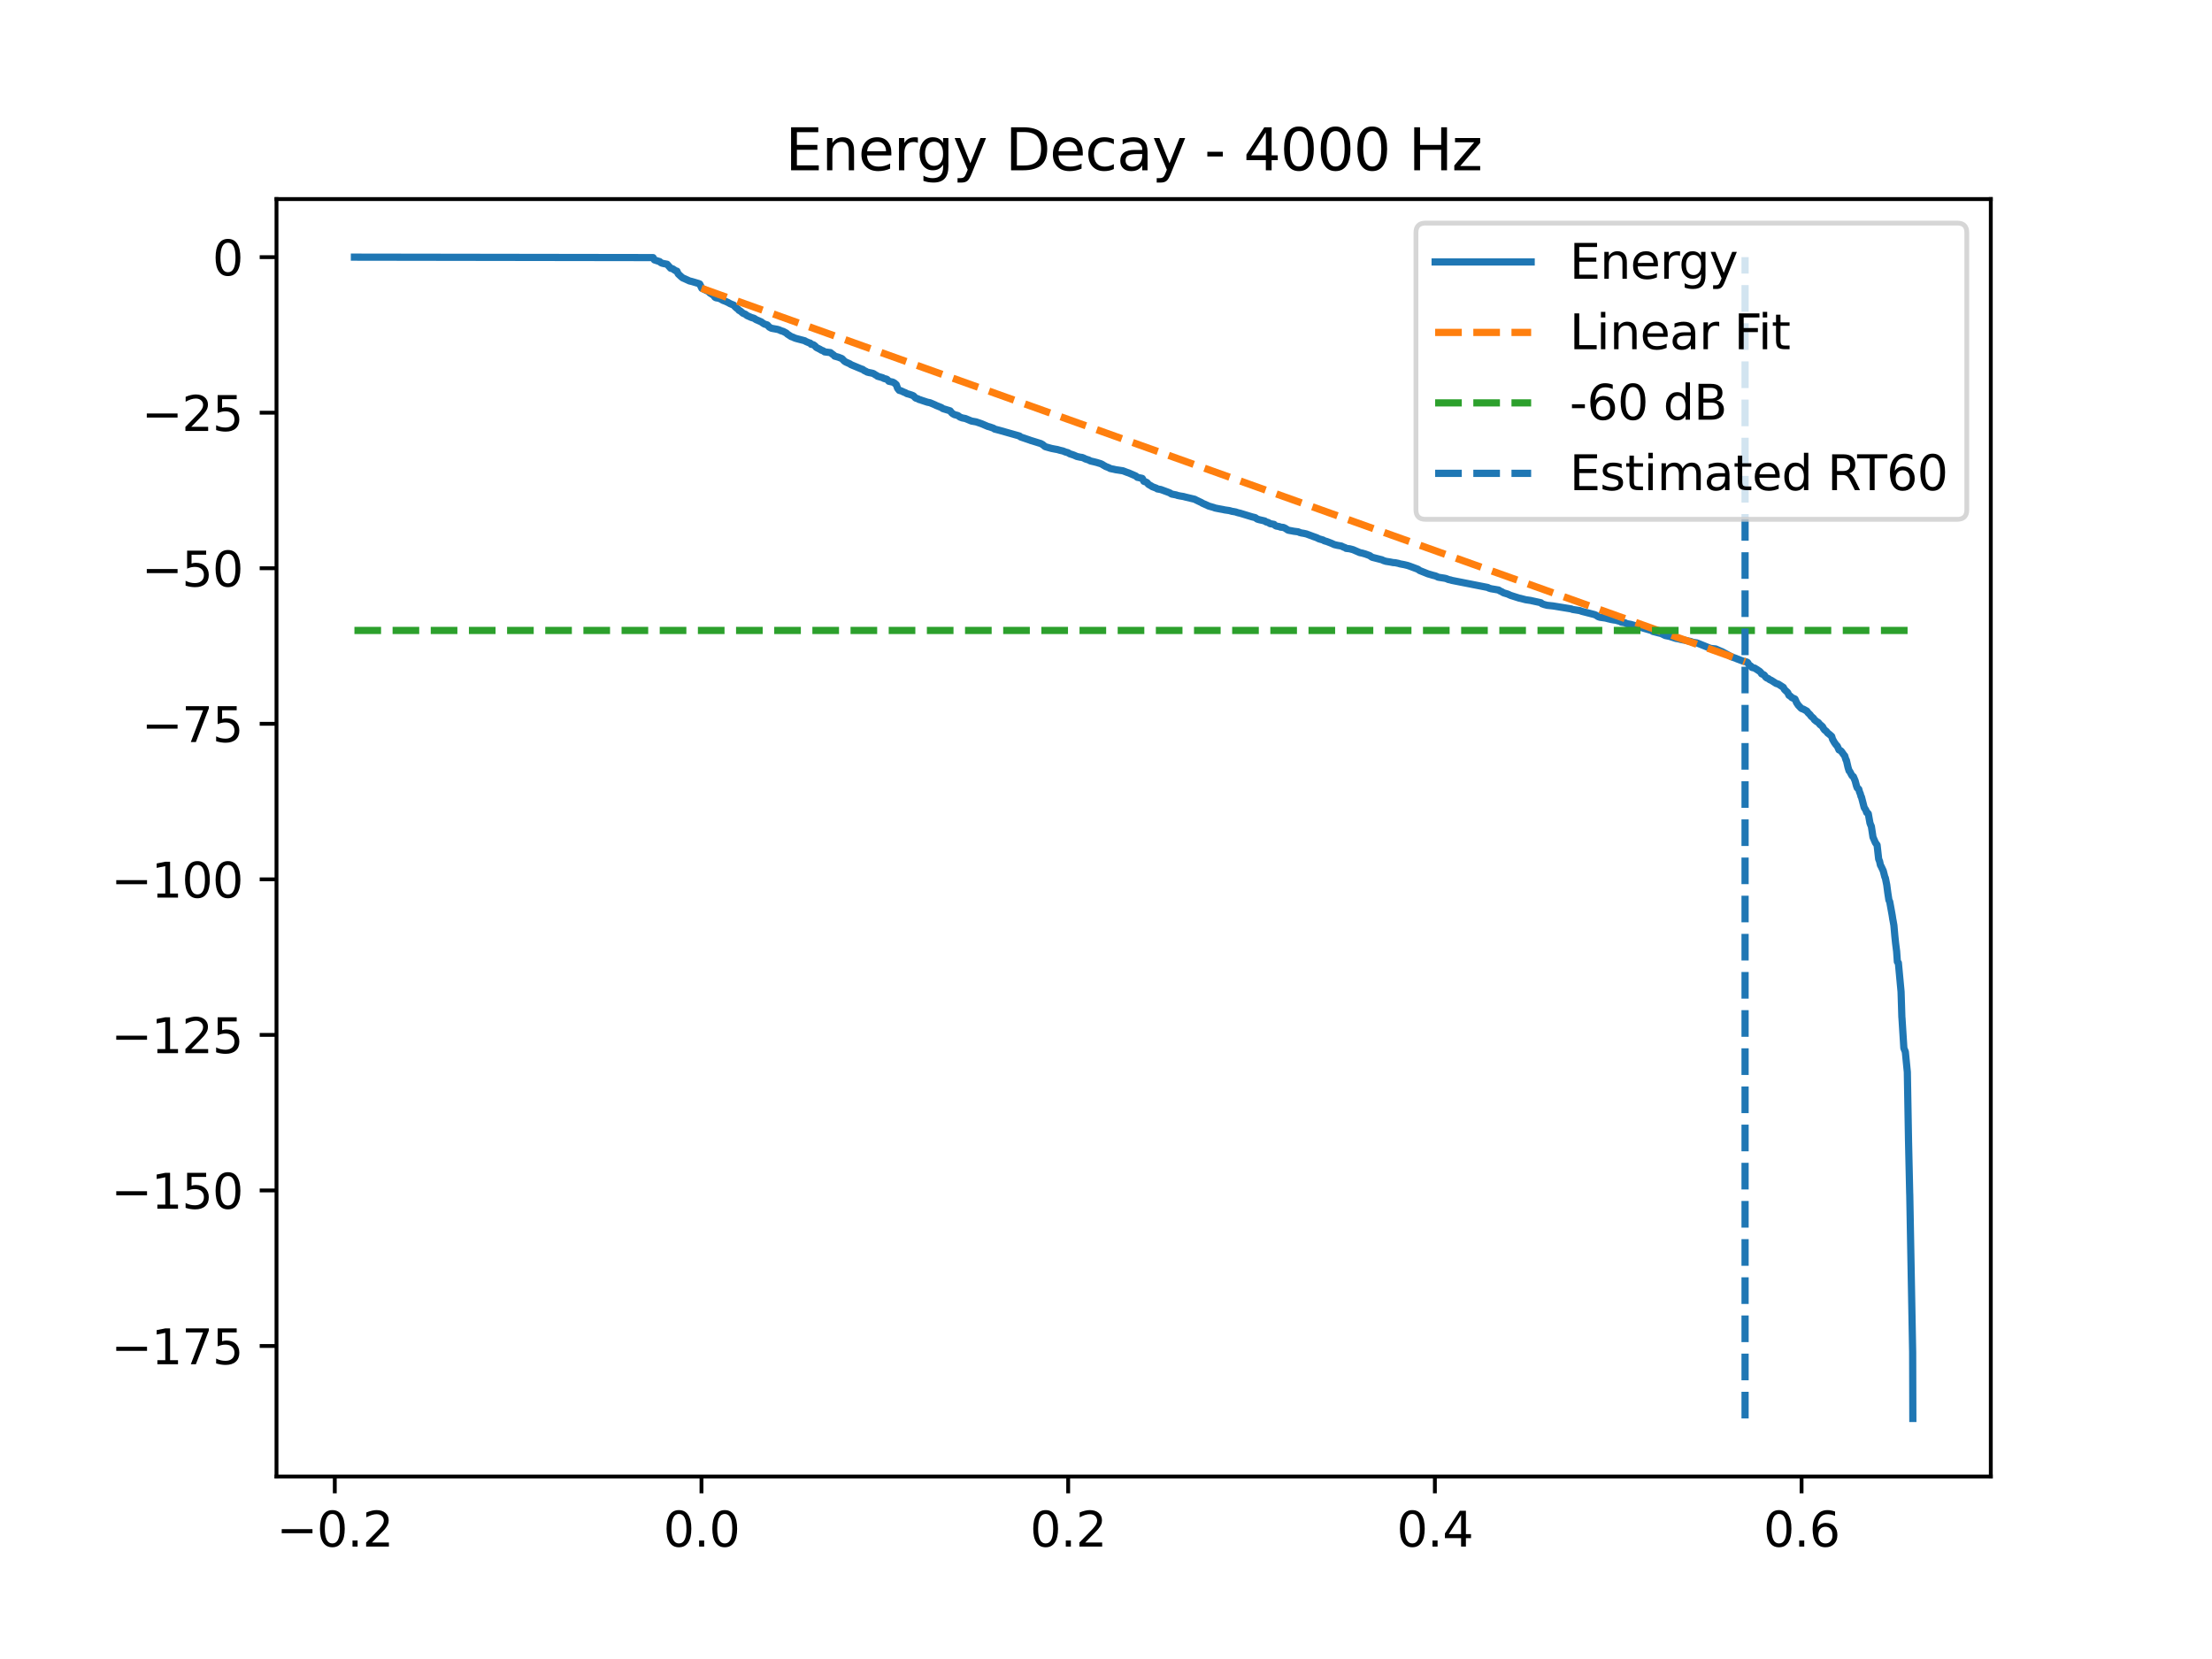 <?xml version="1.0" encoding="utf-8" standalone="no"?>
<!DOCTYPE svg PUBLIC "-//W3C//DTD SVG 1.1//EN"
  "http://www.w3.org/Graphics/SVG/1.1/DTD/svg11.dtd">
<svg xmlns:xlink="http://www.w3.org/1999/xlink" width="460.8pt" height="345.6pt" viewBox="0 0 460.8 345.6" xmlns="http://www.w3.org/2000/svg" version="1.1">
 <defs>
  <style type="text/css">*{stroke-linejoin: round; stroke-linecap: butt}</style>
 </defs>
 <g id="figure_1">
  <g id="patch_1">
   <path d="M 0 345.6 
L 460.8 345.6 
L 460.8 0 
L 0 0 
z
" style="fill: #ffffff"/>
  </g>
  <g id="axes_1">
   <g id="patch_2">
    <path d="M 57.6 307.584 
L 414.72 307.584 
L 414.72 41.472 
L 57.6 41.472 
z
" style="fill: #ffffff"/>
   </g>
   <g id="matplotlib.axis_1">
    <g id="xtick_1">
     <g id="line2d_1">
      <defs>
       <path id="mb6abcde6db" d="M 0 0 
L 0 3.5 
" style="stroke: #000000; stroke-width: 0.8"/>
      </defs>
      <g>
       <use xlink:href="#mb6abcde6db" x="69.743" y="307.584" style="stroke: #000000; stroke-width: 0.8"/>
      </g>
     </g>
     <g id="text_1">
      <!-- −0.2 -->
      <g transform="translate(57.601 322.182) scale(0.1 -0.1)">
       <defs>
        <path id="DejaVuSans-2212" d="M 678 2272 
L 4684 2272 
L 4684 1741 
L 678 1741 
L 678 2272 
z
" transform="scale(0.016)"/>
        <path id="DejaVuSans-30" d="M 2034 4250 
Q 1547 4250 1301 3770 
Q 1056 3291 1056 2328 
Q 1056 1369 1301 889 
Q 1547 409 2034 409 
Q 2525 409 2770 889 
Q 3016 1369 3016 2328 
Q 3016 3291 2770 3770 
Q 2525 4250 2034 4250 
z
M 2034 4750 
Q 2819 4750 3233 4129 
Q 3647 3509 3647 2328 
Q 3647 1150 3233 529 
Q 2819 -91 2034 -91 
Q 1250 -91 836 529 
Q 422 1150 422 2328 
Q 422 3509 836 4129 
Q 1250 4750 2034 4750 
z
" transform="scale(0.016)"/>
        <path id="DejaVuSans-2e" d="M 684 794 
L 1344 794 
L 1344 0 
L 684 0 
L 684 794 
z
" transform="scale(0.016)"/>
        <path id="DejaVuSans-32" d="M 1228 531 
L 3431 531 
L 3431 0 
L 469 0 
L 469 531 
Q 828 903 1448 1529 
Q 2069 2156 2228 2338 
Q 2531 2678 2651 2914 
Q 2772 3150 2772 3378 
Q 2772 3750 2511 3984 
Q 2250 4219 1831 4219 
Q 1534 4219 1204 4116 
Q 875 4013 500 3803 
L 500 4441 
Q 881 4594 1212 4672 
Q 1544 4750 1819 4750 
Q 2544 4750 2975 4387 
Q 3406 4025 3406 3419 
Q 3406 3131 3298 2873 
Q 3191 2616 2906 2266 
Q 2828 2175 2409 1742 
Q 1991 1309 1228 531 
z
" transform="scale(0.016)"/>
       </defs>
       <use xlink:href="#DejaVuSans-2212"/>
       <use xlink:href="#DejaVuSans-30" transform="translate(83.789 0)"/>
       <use xlink:href="#DejaVuSans-2e" transform="translate(147.412 0)"/>
       <use xlink:href="#DejaVuSans-32" transform="translate(179.199 0)"/>
      </g>
     </g>
    </g>
    <g id="xtick_2">
     <g id="line2d_2">
      <g>
       <use xlink:href="#mb6abcde6db" x="146.132" y="307.584" style="stroke: #000000; stroke-width: 0.8"/>
      </g>
     </g>
     <g id="text_2">
      <!-- 0.0 -->
      <g transform="translate(138.18 322.182) scale(0.1 -0.1)">
       <use xlink:href="#DejaVuSans-30"/>
       <use xlink:href="#DejaVuSans-2e" transform="translate(63.623 0)"/>
       <use xlink:href="#DejaVuSans-30" transform="translate(95.41 0)"/>
      </g>
     </g>
    </g>
    <g id="xtick_3">
     <g id="line2d_3">
      <g>
       <use xlink:href="#mb6abcde6db" x="222.521" y="307.584" style="stroke: #000000; stroke-width: 0.8"/>
      </g>
     </g>
     <g id="text_3">
      <!-- 0.2 -->
      <g transform="translate(214.57 322.182) scale(0.1 -0.1)">
       <use xlink:href="#DejaVuSans-30"/>
       <use xlink:href="#DejaVuSans-2e" transform="translate(63.623 0)"/>
       <use xlink:href="#DejaVuSans-32" transform="translate(95.41 0)"/>
      </g>
     </g>
    </g>
    <g id="xtick_4">
     <g id="line2d_4">
      <g>
       <use xlink:href="#mb6abcde6db" x="298.911" y="307.584" style="stroke: #000000; stroke-width: 0.8"/>
      </g>
     </g>
     <g id="text_4">
      <!-- 0.4 -->
      <g transform="translate(290.959 322.182) scale(0.1 -0.1)">
       <defs>
        <path id="DejaVuSans-34" d="M 2419 4116 
L 825 1625 
L 2419 1625 
L 2419 4116 
z
M 2253 4666 
L 3047 4666 
L 3047 1625 
L 3713 1625 
L 3713 1100 
L 3047 1100 
L 3047 0 
L 2419 0 
L 2419 1100 
L 313 1100 
L 313 1709 
L 2253 4666 
z
" transform="scale(0.016)"/>
       </defs>
       <use xlink:href="#DejaVuSans-30"/>
       <use xlink:href="#DejaVuSans-2e" transform="translate(63.623 0)"/>
       <use xlink:href="#DejaVuSans-34" transform="translate(95.41 0)"/>
      </g>
     </g>
    </g>
    <g id="xtick_5">
     <g id="line2d_5">
      <g>
       <use xlink:href="#mb6abcde6db" x="375.3" y="307.584" style="stroke: #000000; stroke-width: 0.8"/>
      </g>
     </g>
     <g id="text_5">
      <!-- 0.6 -->
      <g transform="translate(367.348 322.182) scale(0.1 -0.1)">
       <defs>
        <path id="DejaVuSans-36" d="M 2113 2584 
Q 1688 2584 1439 2293 
Q 1191 2003 1191 1497 
Q 1191 994 1439 701 
Q 1688 409 2113 409 
Q 2538 409 2786 701 
Q 3034 994 3034 1497 
Q 3034 2003 2786 2293 
Q 2538 2584 2113 2584 
z
M 3366 4563 
L 3366 3988 
Q 3128 4100 2886 4159 
Q 2644 4219 2406 4219 
Q 1781 4219 1451 3797 
Q 1122 3375 1075 2522 
Q 1259 2794 1537 2939 
Q 1816 3084 2150 3084 
Q 2853 3084 3261 2657 
Q 3669 2231 3669 1497 
Q 3669 778 3244 343 
Q 2819 -91 2113 -91 
Q 1303 -91 875 529 
Q 447 1150 447 2328 
Q 447 3434 972 4092 
Q 1497 4750 2381 4750 
Q 2619 4750 2861 4703 
Q 3103 4656 3366 4563 
z
" transform="scale(0.016)"/>
       </defs>
       <use xlink:href="#DejaVuSans-30"/>
       <use xlink:href="#DejaVuSans-2e" transform="translate(63.623 0)"/>
       <use xlink:href="#DejaVuSans-36" transform="translate(95.41 0)"/>
      </g>
     </g>
    </g>
   </g>
   <g id="matplotlib.axis_2">
    <g id="ytick_1">
     <g id="line2d_6">
      <defs>
       <path id="m1c2f0b7835" d="M 0 0 
L -3.5 0 
" style="stroke: #000000; stroke-width: 0.8"/>
      </defs>
      <g>
       <use xlink:href="#m1c2f0b7835" x="57.6" y="280.395" style="stroke: #000000; stroke-width: 0.8"/>
      </g>
     </g>
     <g id="text_6">
      <!-- −175 -->
      <g transform="translate(23.133 284.194) scale(0.1 -0.1)">
       <defs>
        <path id="DejaVuSans-31" d="M 794 531 
L 1825 531 
L 1825 4091 
L 703 3866 
L 703 4441 
L 1819 4666 
L 2450 4666 
L 2450 531 
L 3481 531 
L 3481 0 
L 794 0 
L 794 531 
z
" transform="scale(0.016)"/>
        <path id="DejaVuSans-37" d="M 525 4666 
L 3525 4666 
L 3525 4397 
L 1831 0 
L 1172 0 
L 2766 4134 
L 525 4134 
L 525 4666 
z
" transform="scale(0.016)"/>
        <path id="DejaVuSans-35" d="M 691 4666 
L 3169 4666 
L 3169 4134 
L 1269 4134 
L 1269 2991 
Q 1406 3038 1543 3061 
Q 1681 3084 1819 3084 
Q 2600 3084 3056 2656 
Q 3513 2228 3513 1497 
Q 3513 744 3044 326 
Q 2575 -91 1722 -91 
Q 1428 -91 1123 -41 
Q 819 9 494 109 
L 494 744 
Q 775 591 1075 516 
Q 1375 441 1709 441 
Q 2250 441 2565 725 
Q 2881 1009 2881 1497 
Q 2881 1984 2565 2268 
Q 2250 2553 1709 2553 
Q 1456 2553 1204 2497 
Q 953 2441 691 2322 
L 691 4666 
z
" transform="scale(0.016)"/>
       </defs>
       <use xlink:href="#DejaVuSans-2212"/>
       <use xlink:href="#DejaVuSans-31" transform="translate(83.789 0)"/>
       <use xlink:href="#DejaVuSans-37" transform="translate(147.412 0)"/>
       <use xlink:href="#DejaVuSans-35" transform="translate(211.035 0)"/>
      </g>
     </g>
    </g>
    <g id="ytick_2">
     <g id="line2d_7">
      <g>
       <use xlink:href="#m1c2f0b7835" x="57.6" y="247.991" style="stroke: #000000; stroke-width: 0.8"/>
      </g>
     </g>
     <g id="text_7">
      <!-- −150 -->
      <g transform="translate(23.133 251.79) scale(0.1 -0.1)">
       <use xlink:href="#DejaVuSans-2212"/>
       <use xlink:href="#DejaVuSans-31" transform="translate(83.789 0)"/>
       <use xlink:href="#DejaVuSans-35" transform="translate(147.412 0)"/>
       <use xlink:href="#DejaVuSans-30" transform="translate(211.035 0)"/>
      </g>
     </g>
    </g>
    <g id="ytick_3">
     <g id="line2d_8">
      <g>
       <use xlink:href="#m1c2f0b7835" x="57.6" y="215.587" style="stroke: #000000; stroke-width: 0.8"/>
      </g>
     </g>
     <g id="text_8">
      <!-- −125 -->
      <g transform="translate(23.133 219.387) scale(0.1 -0.1)">
       <use xlink:href="#DejaVuSans-2212"/>
       <use xlink:href="#DejaVuSans-31" transform="translate(83.789 0)"/>
       <use xlink:href="#DejaVuSans-32" transform="translate(147.412 0)"/>
       <use xlink:href="#DejaVuSans-35" transform="translate(211.035 0)"/>
      </g>
     </g>
    </g>
    <g id="ytick_4">
     <g id="line2d_9">
      <g>
       <use xlink:href="#m1c2f0b7835" x="57.6" y="183.183" style="stroke: #000000; stroke-width: 0.8"/>
      </g>
     </g>
     <g id="text_9">
      <!-- −100 -->
      <g transform="translate(23.133 186.983) scale(0.1 -0.1)">
       <use xlink:href="#DejaVuSans-2212"/>
       <use xlink:href="#DejaVuSans-31" transform="translate(83.789 0)"/>
       <use xlink:href="#DejaVuSans-30" transform="translate(147.412 0)"/>
       <use xlink:href="#DejaVuSans-30" transform="translate(211.035 0)"/>
      </g>
     </g>
    </g>
    <g id="ytick_5">
     <g id="line2d_10">
      <g>
       <use xlink:href="#m1c2f0b7835" x="57.6" y="150.78" style="stroke: #000000; stroke-width: 0.8"/>
      </g>
     </g>
     <g id="text_10">
      <!-- −75 -->
      <g transform="translate(29.495 154.579) scale(0.1 -0.1)">
       <use xlink:href="#DejaVuSans-2212"/>
       <use xlink:href="#DejaVuSans-37" transform="translate(83.789 0)"/>
       <use xlink:href="#DejaVuSans-35" transform="translate(147.412 0)"/>
      </g>
     </g>
    </g>
    <g id="ytick_6">
     <g id="line2d_11">
      <g>
       <use xlink:href="#m1c2f0b7835" x="57.6" y="118.376" style="stroke: #000000; stroke-width: 0.8"/>
      </g>
     </g>
     <g id="text_11">
      <!-- −50 -->
      <g transform="translate(29.495 122.175) scale(0.1 -0.1)">
       <use xlink:href="#DejaVuSans-2212"/>
       <use xlink:href="#DejaVuSans-35" transform="translate(83.789 0)"/>
       <use xlink:href="#DejaVuSans-30" transform="translate(147.412 0)"/>
      </g>
     </g>
    </g>
    <g id="ytick_7">
     <g id="line2d_12">
      <g>
       <use xlink:href="#m1c2f0b7835" x="57.6" y="85.972" style="stroke: #000000; stroke-width: 0.8"/>
      </g>
     </g>
     <g id="text_12">
      <!-- −25 -->
      <g transform="translate(29.495 89.771) scale(0.1 -0.1)">
       <use xlink:href="#DejaVuSans-2212"/>
       <use xlink:href="#DejaVuSans-32" transform="translate(83.789 0)"/>
       <use xlink:href="#DejaVuSans-35" transform="translate(147.412 0)"/>
      </g>
     </g>
    </g>
    <g id="ytick_8">
     <g id="line2d_13">
      <g>
       <use xlink:href="#m1c2f0b7835" x="57.6" y="53.568" style="stroke: #000000; stroke-width: 0.8"/>
      </g>
     </g>
     <g id="text_13">
      <!-- 0 -->
      <g transform="translate(44.237 57.367) scale(0.1 -0.1)">
       <use xlink:href="#DejaVuSans-30"/>
      </g>
     </g>
    </g>
   </g>
   <g id="line2d_14">
    <path d="M 73.833 53.568 
L 136.05 53.661 
L 136.241 54.03 
L 136.321 54.142 
L 137.085 54.393 
L 137.419 54.492 
L 137.65 54.706 
L 137.88 54.813 
L 138.238 54.905 
L 138.971 55.047 
L 139.703 55.878 
L 140.124 55.989 
L 140.705 56.383 
L 141.023 56.489 
L 141.286 57.057 
L 141.819 57.556 
L 142.145 57.836 
L 142.289 57.923 
L 142.567 58.035 
L 143.633 58.526 
L 144.079 58.631 
L 144.294 58.691 
L 145.153 58.948 
L 145.495 59.049 
L 145.766 59.157 
L 146.204 60.059 
L 147.509 60.692 
L 147.676 60.799 
L 147.851 61.012 
L 148.623 61.501 
L 148.726 61.614 
L 148.933 61.91 
L 149.148 62.031 
L 149.792 62.144 
L 150.31 62.389 
L 150.461 62.495 
L 150.62 62.58 
L 150.906 62.685 
L 151.081 62.747 
L 151.67 63.019 
L 152.116 63.267 
L 152.856 63.571 
L 153.039 63.806 
L 153.294 64.05 
L 153.484 64.219 
L 153.763 64.419 
L 153.962 64.666 
L 154.201 64.769 
L 154.766 65.249 
L 155.283 65.467 
L 155.625 65.741 
L 155.935 65.881 
L 156.19 65.991 
L 156.429 66.105 
L 157.073 66.307 
L 157.288 66.437 
L 157.471 66.568 
L 158.617 67.067 
L 158.76 67.193 
L 158.927 67.309 
L 159.269 67.515 
L 159.842 67.69 
L 160.153 68.029 
L 160.232 68.13 
L 160.367 68.201 
L 160.702 68.379 
L 160.877 68.414 
L 161.935 68.608 
L 162.166 68.672 
L 162.46 68.777 
L 162.611 68.87 
L 163.16 69.038 
L 163.821 69.388 
L 164.02 69.593 
L 164.824 70.118 
L 165.205 70.244 
L 165.373 70.337 
L 165.691 70.465 
L 166.057 70.568 
L 167.672 70.994 
L 167.823 71.111 
L 168.428 71.372 
L 168.786 71.482 
L 168.953 71.71 
L 169.447 71.821 
L 169.813 72.094 
L 170.043 72.373 
L 170.887 72.8 
L 171.078 72.939 
L 171.364 73.035 
L 171.563 73.135 
L 171.786 73.304 
L 172.988 73.452 
L 173.401 73.778 
L 173.545 73.876 
L 173.704 73.99 
L 173.871 74.189 
L 174.229 74.289 
L 174.698 74.426 
L 174.993 74.543 
L 175.391 74.699 
L 175.852 75.182 
L 176.019 75.31 
L 176.218 75.427 
L 177.07 75.81 
L 177.245 75.951 
L 179.393 76.847 
L 179.727 76.953 
L 179.855 77.065 
L 180.078 77.223 
L 180.34 77.329 
L 180.627 77.504 
L 181.056 77.616 
L 181.327 77.665 
L 181.82 77.774 
L 182.027 77.868 
L 182.361 78.092 
L 182.672 78.252 
L 182.823 78.39 
L 183.006 78.437 
L 183.889 78.691 
L 184.08 78.814 
L 184.255 78.875 
L 184.693 78.983 
L 184.836 79.084 
L 184.939 79.185 
L 185.162 79.426 
L 185.449 79.488 
L 185.974 79.597 
L 186.356 79.814 
L 186.555 79.999 
L 186.706 80.118 
L 186.984 80.893 
L 187.319 81.315 
L 187.756 81.439 
L 188.321 81.704 
L 188.639 81.824 
L 188.918 81.997 
L 189.069 82.037 
L 189.451 82.145 
L 189.905 82.299 
L 190.295 82.463 
L 190.653 82.837 
L 190.788 82.95 
L 191.202 83.065 
L 191.472 83.239 
L 191.711 83.281 
L 192.005 83.393 
L 193.175 83.781 
L 193.732 83.895 
L 194.775 84.336 
L 195.013 84.461 
L 196.111 84.9 
L 196.406 85.119 
L 197.544 85.466 
L 197.918 85.578 
L 198.268 86.01 
L 198.483 86.183 
L 198.849 86.381 
L 199.016 86.423 
L 199.398 86.526 
L 199.573 86.586 
L 199.859 86.795 
L 200.002 86.896 
L 200.297 86.999 
L 200.456 87.06 
L 201.1 87.185 
L 202.382 87.714 
L 203.352 87.887 
L 204.164 88.164 
L 204.506 88.284 
L 205.755 88.821 
L 206.169 88.932 
L 207.005 89.223 
L 207.18 89.378 
L 207.721 89.516 
L 208.182 89.637 
L 212.384 90.829 
L 212.583 91.019 
L 214.477 91.662 
L 214.787 91.78 
L 214.946 91.819 
L 216.888 92.425 
L 217.023 92.532 
L 217.166 92.578 
L 217.357 92.744 
L 217.731 93.049 
L 218.726 93.331 
L 219.036 93.416 
L 219.808 93.566 
L 220.285 93.648 
L 220.651 93.76 
L 220.946 93.837 
L 221.431 93.947 
L 221.956 94.162 
L 222.489 94.305 
L 222.665 94.425 
L 222.927 94.568 
L 223.11 94.612 
L 223.691 94.809 
L 224.073 94.976 
L 224.32 95.086 
L 224.574 95.145 
L 225.076 95.255 
L 225.41 95.293 
L 225.784 95.436 
L 226.086 95.6 
L 226.516 95.739 
L 226.802 95.829 
L 227.105 95.998 
L 227.248 96.047 
L 227.837 96.182 
L 228.044 96.235 
L 228.497 96.348 
L 228.847 96.46 
L 229.197 96.561 
L 229.388 96.635 
L 229.675 96.779 
L 229.866 96.913 
L 230.16 97.069 
L 230.319 97.174 
L 230.789 97.352 
L 231.044 97.457 
L 231.234 97.589 
L 231.72 97.697 
L 231.959 97.738 
L 232.42 97.849 
L 232.921 97.92 
L 233.924 98.074 
L 234.791 98.408 
L 235.134 98.519 
L 236.598 99.155 
L 236.924 99.431 
L 237.942 99.652 
L 238.014 99.748 
L 238.285 100.265 
L 238.857 100.475 
L 239.041 100.626 
L 239.231 100.892 
L 239.399 100.991 
L 239.86 101.25 
L 240.019 101.374 
L 240.926 101.716 
L 241.086 101.849 
L 241.802 101.973 
L 243.409 102.565 
L 243.568 102.626 
L 243.799 102.738 
L 244.038 102.914 
L 245.048 103.109 
L 245.263 103.199 
L 245.78 103.308 
L 246.544 103.435 
L 246.966 103.551 
L 248.406 103.894 
L 248.884 104.006 
L 249.146 104.153 
L 250.292 104.698 
L 250.499 104.834 
L 251.382 105.224 
L 251.525 105.277 
L 251.716 105.392 
L 251.86 105.435 
L 252.934 105.747 
L 253.101 105.824 
L 253.658 105.935 
L 254.326 106.062 
L 254.907 106.168 
L 255.114 106.222 
L 256.053 106.355 
L 256.26 106.408 
L 256.658 106.524 
L 256.897 106.554 
L 257.469 106.664 
L 257.637 106.734 
L 258.058 106.853 
L 258.281 106.895 
L 260.867 107.684 
L 261.488 107.833 
L 261.902 108.132 
L 262.292 108.251 
L 263.477 108.529 
L 263.668 108.691 
L 264.217 108.854 
L 264.607 109.1 
L 264.878 109.135 
L 265.419 109.245 
L 265.634 109.457 
L 265.856 109.585 
L 266.517 109.703 
L 266.708 109.809 
L 267.352 109.875 
L 267.71 110.036 
L 268.339 110.443 
L 269.548 110.671 
L 270.464 110.789 
L 270.718 110.92 
L 271.132 111.031 
L 271.538 111.093 
L 272.135 111.225 
L 272.962 111.53 
L 273.559 111.754 
L 274.283 112.009 
L 274.546 112.138 
L 274.776 112.254 
L 275.644 112.504 
L 275.867 112.655 
L 276.4 112.806 
L 277.402 113.193 
L 277.959 113.45 
L 278.636 113.61 
L 279.415 113.744 
L 279.67 113.865 
L 279.861 113.973 
L 280.203 114.07 
L 280.402 114.233 
L 281.166 114.323 
L 281.866 114.51 
L 282.789 114.91 
L 283.044 115.021 
L 283.307 115.128 
L 283.808 115.229 
L 284.158 115.336 
L 284.365 115.388 
L 285.32 115.734 
L 285.662 115.974 
L 285.861 116.095 
L 287.906 116.621 
L 288.16 116.758 
L 288.558 116.885 
L 288.717 116.934 
L 289.418 117.044 
L 289.633 117.08 
L 290.213 117.196 
L 290.627 117.221 
L 291.304 117.356 
L 291.63 117.46 
L 292.561 117.635 
L 293.205 117.793 
L 293.643 117.938 
L 295.417 118.6 
L 295.545 118.712 
L 295.76 118.858 
L 297.494 119.552 
L 297.972 119.685 
L 298.489 119.842 
L 298.974 119.961 
L 299.324 120.095 
L 299.539 120.218 
L 299.77 120.269 
L 300.749 120.423 
L 301.075 120.479 
L 301.425 120.587 
L 301.688 120.712 
L 302.213 120.824 
L 302.412 120.899 
L 309.963 122.386 
L 310.138 122.504 
L 310.624 122.648 
L 311.547 122.804 
L 312.199 122.917 
L 312.39 123.062 
L 312.955 123.326 
L 313.122 123.449 
L 313.329 123.53 
L 314.061 123.745 
L 314.674 124.026 
L 316.504 124.611 
L 316.695 124.638 
L 317.721 124.908 
L 317.897 124.945 
L 318.867 125.087 
L 319.202 125.168 
L 320.801 125.513 
L 321.016 125.571 
L 321.207 125.77 
L 321.366 125.822 
L 321.668 125.933 
L 322.305 126.098 
L 323.483 126.223 
L 327.318 126.847 
L 327.588 126.959 
L 329.092 127.197 
L 329.53 127.355 
L 331.933 127.971 
L 332.124 128.019 
L 332.466 128.152 
L 332.785 128.371 
L 332.991 128.485 
L 333.31 128.591 
L 334.487 128.76 
L 334.957 128.886 
L 335.458 129.003 
L 335.633 129.049 
L 336.254 129.16 
L 336.548 129.186 
L 337.591 129.48 
L 337.75 129.612 
L 338.53 129.729 
L 338.832 129.911 
L 339.723 130.069 
L 340.853 130.399 
L 341.076 130.513 
L 341.474 130.599 
L 344.139 131.378 
L 344.315 131.536 
L 345.588 131.867 
L 346.049 131.976 
L 346.909 132.394 
L 347.792 132.573 
L 349.105 132.99 
L 349.749 133.097 
L 350.084 133.201 
L 350.656 133.314 
L 350.935 133.354 
L 351.412 133.465 
L 351.755 133.542 
L 352.296 133.653 
L 352.487 133.768 
L 353.465 133.927 
L 353.696 134.008 
L 356.115 134.982 
L 356.346 135.071 
L 357.404 135.185 
L 358.049 135.472 
L 358.2 135.531 
L 358.51 135.67 
L 358.685 135.728 
L 360.77 136.849 
L 361.614 137.147 
L 361.844 137.253 
L 363.125 137.73 
L 363.826 137.89 
L 363.985 137.955 
L 364.096 138.06 
L 364.279 138.391 
L 364.367 138.489 
L 364.542 138.644 
L 364.733 138.747 
L 364.971 139.048 
L 365.536 139.176 
L 365.775 139.34 
L 366.038 139.489 
L 366.189 139.611 
L 366.348 139.709 
L 366.499 139.794 
L 366.81 140.083 
L 366.969 140.364 
L 367.327 140.523 
L 367.462 140.585 
L 367.581 140.691 
L 367.741 140.955 
L 367.884 141.098 
L 368.043 141.231 
L 368.433 141.385 
L 368.528 141.483 
L 368.672 141.596 
L 368.966 141.712 
L 370.008 142.377 
L 370.454 142.51 
L 371.504 143.194 
L 371.719 143.609 
L 371.966 143.853 
L 372.404 144.259 
L 372.682 144.858 
L 373 145.037 
L 373.255 145.319 
L 373.557 145.454 
L 373.716 145.513 
L 373.931 145.624 
L 374.273 146.4 
L 374.353 146.512 
L 374.616 146.909 
L 375.228 147.557 
L 375.467 147.667 
L 375.626 147.711 
L 375.905 147.855 
L 376.151 147.995 
L 376.406 148.137 
L 376.621 148.443 
L 377.098 148.914 
L 377.289 149.195 
L 377.799 149.638 
L 377.982 149.951 
L 378.196 150.1 
L 378.316 150.216 
L 378.554 150.377 
L 378.753 150.472 
L 378.92 150.674 
L 379.175 150.987 
L 379.35 151.094 
L 379.692 151.411 
L 379.867 151.776 
L 379.947 151.867 
L 380.098 152.075 
L 380.273 152.204 
L 380.424 152.321 
L 380.568 152.478 
L 380.727 152.698 
L 381.037 152.927 
L 381.292 153.143 
L 381.57 153.396 
L 381.769 154.037 
L 381.841 154.147 
L 382.135 154.673 
L 382.493 155.17 
L 382.732 155.405 
L 383.098 156.221 
L 383.281 156.299 
L 383.544 156.458 
L 384.164 157.328 
L 384.284 157.445 
L 384.546 158.286 
L 384.634 158.376 
L 384.928 159.649 
L 384.984 159.882 
L 385.199 160.577 
L 385.326 160.681 
L 385.692 161.373 
L 385.835 161.616 
L 386.09 161.785 
L 386.456 162.646 
L 386.742 163.718 
L 386.894 164.124 
L 387.212 164.393 
L 387.419 165.131 
L 387.498 165.227 
L 387.681 165.91 
L 387.769 166.004 
L 388.342 168.22 
L 388.692 168.771 
L 388.867 169.27 
L 389.09 169.376 
L 389.201 169.521 
L 389.543 171.436 
L 389.726 171.925 
L 389.83 172.103 
L 390.18 174.411 
L 390.228 174.508 
L 390.681 175.558 
L 390.777 175.68 
L 391.031 176.041 
L 391.358 178.929 
L 391.381 179.004 
L 391.541 179.391 
L 391.564 179.46 
L 391.724 180.21 
L 391.883 180.486 
L 392.312 181.403 
L 392.647 182.703 
L 392.75 182.885 
L 393.052 184.375 
L 393.084 184.641 
L 393.259 185.967 
L 393.339 186.501 
L 393.498 187.524 
L 393.657 187.814 
L 394.174 190.656 
L 394.318 191.605 
L 394.334 191.64 
L 394.533 192.765 
L 394.731 195.002 
L 394.883 196.46 
L 395.105 198.207 
L 395.257 200.362 
L 395.464 200.57 
L 396.028 206.612 
L 396.196 211.98 
L 396.212 212.023 
L 396.609 218.352 
L 396.864 218.983 
L 396.912 219.07 
L 397.333 223.343 
L 397.58 237.656 
L 397.827 248.732 
L 397.835 248.748 
L 398.44 281.69 
L 398.479 295.488 
L 398.479 295.488 
" clip-path="url(#p7a0b491498)" style="fill: none; stroke: #1f77b4; stroke-width: 1.5; stroke-linecap: square"/>
   </g>
   <g id="line2d_15">
    <path d="M 146.132 60.052 
L 363.531 137.818 
" clip-path="url(#p7a0b491498)" style="fill: none; stroke-dasharray: 5.55,2.4; stroke-dashoffset: 0; stroke: #ff7f0e; stroke-width: 1.5"/>
   </g>
   <g id="line2d_16">
    <path d="M 73.833 131.337 
L 398.487 131.337 
L 398.487 131.337 
" clip-path="url(#p7a0b491498)" style="fill: none; stroke-dasharray: 5.55,2.4; stroke-dashoffset: 0; stroke: #2ca02c; stroke-width: 1.5"/>
   </g>
   <g id="LineCollection_1">
    <path d="M 363.531 295.488 
L 363.531 53.568 
" clip-path="url(#p7a0b491498)" style="fill: none; stroke-dasharray: 5.55,2.4; stroke-dashoffset: 0; stroke: #1f77b4; stroke-width: 1.5"/>
   </g>
   <g id="patch_3">
    <path d="M 57.6 307.584 
L 57.6 41.472 
" style="fill: none; stroke: #000000; stroke-width: 0.8; stroke-linejoin: miter; stroke-linecap: square"/>
   </g>
   <g id="patch_4">
    <path d="M 414.72 307.584 
L 414.72 41.472 
" style="fill: none; stroke: #000000; stroke-width: 0.8; stroke-linejoin: miter; stroke-linecap: square"/>
   </g>
   <g id="patch_5">
    <path d="M 57.6 307.584 
L 414.72 307.584 
" style="fill: none; stroke: #000000; stroke-width: 0.8; stroke-linejoin: miter; stroke-linecap: square"/>
   </g>
   <g id="patch_6">
    <path d="M 57.6 41.472 
L 414.72 41.472 
" style="fill: none; stroke: #000000; stroke-width: 0.8; stroke-linejoin: miter; stroke-linecap: square"/>
   </g>
   <g id="text_14">
    <!-- Energy Decay - 4000 Hz -->
    <g transform="translate(163.59 35.472) scale(0.12 -0.12)">
     <defs>
      <path id="DejaVuSans-45" d="M 628 4666 
L 3578 4666 
L 3578 4134 
L 1259 4134 
L 1259 2753 
L 3481 2753 
L 3481 2222 
L 1259 2222 
L 1259 531 
L 3634 531 
L 3634 0 
L 628 0 
L 628 4666 
z
" transform="scale(0.016)"/>
      <path id="DejaVuSans-6e" d="M 3513 2113 
L 3513 0 
L 2938 0 
L 2938 2094 
Q 2938 2591 2744 2837 
Q 2550 3084 2163 3084 
Q 1697 3084 1428 2787 
Q 1159 2491 1159 1978 
L 1159 0 
L 581 0 
L 581 3500 
L 1159 3500 
L 1159 2956 
Q 1366 3272 1645 3428 
Q 1925 3584 2291 3584 
Q 2894 3584 3203 3211 
Q 3513 2838 3513 2113 
z
" transform="scale(0.016)"/>
      <path id="DejaVuSans-65" d="M 3597 1894 
L 3597 1613 
L 953 1613 
Q 991 1019 1311 708 
Q 1631 397 2203 397 
Q 2534 397 2845 478 
Q 3156 559 3463 722 
L 3463 178 
Q 3153 47 2828 -22 
Q 2503 -91 2169 -91 
Q 1331 -91 842 396 
Q 353 884 353 1716 
Q 353 2575 817 3079 
Q 1281 3584 2069 3584 
Q 2775 3584 3186 3129 
Q 3597 2675 3597 1894 
z
M 3022 2063 
Q 3016 2534 2758 2815 
Q 2500 3097 2075 3097 
Q 1594 3097 1305 2825 
Q 1016 2553 972 2059 
L 3022 2063 
z
" transform="scale(0.016)"/>
      <path id="DejaVuSans-72" d="M 2631 2963 
Q 2534 3019 2420 3045 
Q 2306 3072 2169 3072 
Q 1681 3072 1420 2755 
Q 1159 2438 1159 1844 
L 1159 0 
L 581 0 
L 581 3500 
L 1159 3500 
L 1159 2956 
Q 1341 3275 1631 3429 
Q 1922 3584 2338 3584 
Q 2397 3584 2469 3576 
Q 2541 3569 2628 3553 
L 2631 2963 
z
" transform="scale(0.016)"/>
      <path id="DejaVuSans-67" d="M 2906 1791 
Q 2906 2416 2648 2759 
Q 2391 3103 1925 3103 
Q 1463 3103 1205 2759 
Q 947 2416 947 1791 
Q 947 1169 1205 825 
Q 1463 481 1925 481 
Q 2391 481 2648 825 
Q 2906 1169 2906 1791 
z
M 3481 434 
Q 3481 -459 3084 -895 
Q 2688 -1331 1869 -1331 
Q 1566 -1331 1297 -1286 
Q 1028 -1241 775 -1147 
L 775 -588 
Q 1028 -725 1275 -790 
Q 1522 -856 1778 -856 
Q 2344 -856 2625 -561 
Q 2906 -266 2906 331 
L 2906 616 
Q 2728 306 2450 153 
Q 2172 0 1784 0 
Q 1141 0 747 490 
Q 353 981 353 1791 
Q 353 2603 747 3093 
Q 1141 3584 1784 3584 
Q 2172 3584 2450 3431 
Q 2728 3278 2906 2969 
L 2906 3500 
L 3481 3500 
L 3481 434 
z
" transform="scale(0.016)"/>
      <path id="DejaVuSans-79" d="M 2059 -325 
Q 1816 -950 1584 -1140 
Q 1353 -1331 966 -1331 
L 506 -1331 
L 506 -850 
L 844 -850 
Q 1081 -850 1212 -737 
Q 1344 -625 1503 -206 
L 1606 56 
L 191 3500 
L 800 3500 
L 1894 763 
L 2988 3500 
L 3597 3500 
L 2059 -325 
z
" transform="scale(0.016)"/>
      <path id="DejaVuSans-20" transform="scale(0.016)"/>
      <path id="DejaVuSans-44" d="M 1259 4147 
L 1259 519 
L 2022 519 
Q 2988 519 3436 956 
Q 3884 1394 3884 2338 
Q 3884 3275 3436 3711 
Q 2988 4147 2022 4147 
L 1259 4147 
z
M 628 4666 
L 1925 4666 
Q 3281 4666 3915 4102 
Q 4550 3538 4550 2338 
Q 4550 1131 3912 565 
Q 3275 0 1925 0 
L 628 0 
L 628 4666 
z
" transform="scale(0.016)"/>
      <path id="DejaVuSans-63" d="M 3122 3366 
L 3122 2828 
Q 2878 2963 2633 3030 
Q 2388 3097 2138 3097 
Q 1578 3097 1268 2742 
Q 959 2388 959 1747 
Q 959 1106 1268 751 
Q 1578 397 2138 397 
Q 2388 397 2633 464 
Q 2878 531 3122 666 
L 3122 134 
Q 2881 22 2623 -34 
Q 2366 -91 2075 -91 
Q 1284 -91 818 406 
Q 353 903 353 1747 
Q 353 2603 823 3093 
Q 1294 3584 2113 3584 
Q 2378 3584 2631 3529 
Q 2884 3475 3122 3366 
z
" transform="scale(0.016)"/>
      <path id="DejaVuSans-61" d="M 2194 1759 
Q 1497 1759 1228 1600 
Q 959 1441 959 1056 
Q 959 750 1161 570 
Q 1363 391 1709 391 
Q 2188 391 2477 730 
Q 2766 1069 2766 1631 
L 2766 1759 
L 2194 1759 
z
M 3341 1997 
L 3341 0 
L 2766 0 
L 2766 531 
Q 2569 213 2275 61 
Q 1981 -91 1556 -91 
Q 1019 -91 701 211 
Q 384 513 384 1019 
Q 384 1609 779 1909 
Q 1175 2209 1959 2209 
L 2766 2209 
L 2766 2266 
Q 2766 2663 2505 2880 
Q 2244 3097 1772 3097 
Q 1472 3097 1187 3025 
Q 903 2953 641 2809 
L 641 3341 
Q 956 3463 1253 3523 
Q 1550 3584 1831 3584 
Q 2591 3584 2966 3190 
Q 3341 2797 3341 1997 
z
" transform="scale(0.016)"/>
      <path id="DejaVuSans-2d" d="M 313 2009 
L 1997 2009 
L 1997 1497 
L 313 1497 
L 313 2009 
z
" transform="scale(0.016)"/>
      <path id="DejaVuSans-48" d="M 628 4666 
L 1259 4666 
L 1259 2753 
L 3553 2753 
L 3553 4666 
L 4184 4666 
L 4184 0 
L 3553 0 
L 3553 2222 
L 1259 2222 
L 1259 0 
L 628 0 
L 628 4666 
z
" transform="scale(0.016)"/>
      <path id="DejaVuSans-7a" d="M 353 3500 
L 3084 3500 
L 3084 2975 
L 922 459 
L 3084 459 
L 3084 0 
L 275 0 
L 275 525 
L 2438 3041 
L 353 3041 
L 353 3500 
z
" transform="scale(0.016)"/>
     </defs>
     <use xlink:href="#DejaVuSans-45"/>
     <use xlink:href="#DejaVuSans-6e" transform="translate(63.184 0)"/>
     <use xlink:href="#DejaVuSans-65" transform="translate(126.562 0)"/>
     <use xlink:href="#DejaVuSans-72" transform="translate(188.086 0)"/>
     <use xlink:href="#DejaVuSans-67" transform="translate(227.449 0)"/>
     <use xlink:href="#DejaVuSans-79" transform="translate(290.926 0)"/>
     <use xlink:href="#DejaVuSans-20" transform="translate(350.105 0)"/>
     <use xlink:href="#DejaVuSans-44" transform="translate(381.893 0)"/>
     <use xlink:href="#DejaVuSans-65" transform="translate(458.895 0)"/>
     <use xlink:href="#DejaVuSans-63" transform="translate(520.418 0)"/>
     <use xlink:href="#DejaVuSans-61" transform="translate(575.398 0)"/>
     <use xlink:href="#DejaVuSans-79" transform="translate(636.678 0)"/>
     <use xlink:href="#DejaVuSans-20" transform="translate(695.857 0)"/>
     <use xlink:href="#DejaVuSans-2d" transform="translate(727.645 0)"/>
     <use xlink:href="#DejaVuSans-20" transform="translate(763.729 0)"/>
     <use xlink:href="#DejaVuSans-34" transform="translate(795.516 0)"/>
     <use xlink:href="#DejaVuSans-30" transform="translate(859.139 0)"/>
     <use xlink:href="#DejaVuSans-30" transform="translate(922.762 0)"/>
     <use xlink:href="#DejaVuSans-30" transform="translate(986.385 0)"/>
     <use xlink:href="#DejaVuSans-20" transform="translate(1050.008 0)"/>
     <use xlink:href="#DejaVuSans-48" transform="translate(1081.795 0)"/>
     <use xlink:href="#DejaVuSans-7a" transform="translate(1156.99 0)"/>
    </g>
   </g>
   <g id="legend_1">
    <g id="patch_7">
     <path d="M 296.968 108.184 
L 407.72 108.184 
Q 409.72 108.184 409.72 106.184 
L 409.72 48.472 
Q 409.72 46.472 407.72 46.472 
L 296.968 46.472 
Q 294.968 46.472 294.968 48.472 
L 294.968 106.184 
Q 294.968 108.184 296.968 108.184 
z
" style="fill: #ffffff; opacity: 0.8; stroke: #cccccc; stroke-linejoin: miter"/>
    </g>
    <g id="line2d_17">
     <path d="M 298.968 54.57 
L 308.968 54.57 
L 318.968 54.57 
" style="fill: none; stroke: #1f77b4; stroke-width: 1.5; stroke-linecap: square"/>
    </g>
    <g id="text_15">
     <!-- Energy -->
     <g transform="translate(326.968 58.07) scale(0.1 -0.1)">
      <use xlink:href="#DejaVuSans-45"/>
      <use xlink:href="#DejaVuSans-6e" transform="translate(63.184 0)"/>
      <use xlink:href="#DejaVuSans-65" transform="translate(126.562 0)"/>
      <use xlink:href="#DejaVuSans-72" transform="translate(188.086 0)"/>
      <use xlink:href="#DejaVuSans-67" transform="translate(227.449 0)"/>
      <use xlink:href="#DejaVuSans-79" transform="translate(290.926 0)"/>
     </g>
    </g>
    <g id="line2d_18">
     <path d="M 298.968 69.249 
L 308.968 69.249 
L 318.968 69.249 
" style="fill: none; stroke-dasharray: 5.55,2.4; stroke-dashoffset: 0; stroke: #ff7f0e; stroke-width: 1.5"/>
    </g>
    <g id="text_16">
     <!-- Linear Fit -->
     <g transform="translate(326.968 72.749) scale(0.1 -0.1)">
      <defs>
       <path id="DejaVuSans-4c" d="M 628 4666 
L 1259 4666 
L 1259 531 
L 3531 531 
L 3531 0 
L 628 0 
L 628 4666 
z
" transform="scale(0.016)"/>
       <path id="DejaVuSans-69" d="M 603 3500 
L 1178 3500 
L 1178 0 
L 603 0 
L 603 3500 
z
M 603 4863 
L 1178 4863 
L 1178 4134 
L 603 4134 
L 603 4863 
z
" transform="scale(0.016)"/>
       <path id="DejaVuSans-46" d="M 628 4666 
L 3309 4666 
L 3309 4134 
L 1259 4134 
L 1259 2759 
L 3109 2759 
L 3109 2228 
L 1259 2228 
L 1259 0 
L 628 0 
L 628 4666 
z
" transform="scale(0.016)"/>
       <path id="DejaVuSans-74" d="M 1172 4494 
L 1172 3500 
L 2356 3500 
L 2356 3053 
L 1172 3053 
L 1172 1153 
Q 1172 725 1289 603 
Q 1406 481 1766 481 
L 2356 481 
L 2356 0 
L 1766 0 
Q 1100 0 847 248 
Q 594 497 594 1153 
L 594 3053 
L 172 3053 
L 172 3500 
L 594 3500 
L 594 4494 
L 1172 4494 
z
" transform="scale(0.016)"/>
      </defs>
      <use xlink:href="#DejaVuSans-4c"/>
      <use xlink:href="#DejaVuSans-69" transform="translate(55.713 0)"/>
      <use xlink:href="#DejaVuSans-6e" transform="translate(83.496 0)"/>
      <use xlink:href="#DejaVuSans-65" transform="translate(146.875 0)"/>
      <use xlink:href="#DejaVuSans-61" transform="translate(208.398 0)"/>
      <use xlink:href="#DejaVuSans-72" transform="translate(269.678 0)"/>
      <use xlink:href="#DejaVuSans-20" transform="translate(310.791 0)"/>
      <use xlink:href="#DejaVuSans-46" transform="translate(342.578 0)"/>
      <use xlink:href="#DejaVuSans-69" transform="translate(392.848 0)"/>
      <use xlink:href="#DejaVuSans-74" transform="translate(420.631 0)"/>
     </g>
    </g>
    <g id="line2d_19">
     <path d="M 298.968 83.927 
L 308.968 83.927 
L 318.968 83.927 
" style="fill: none; stroke-dasharray: 5.55,2.4; stroke-dashoffset: 0; stroke: #2ca02c; stroke-width: 1.5"/>
    </g>
    <g id="text_17">
     <!-- -60 dB -->
     <g transform="translate(326.968 87.427) scale(0.1 -0.1)">
      <defs>
       <path id="DejaVuSans-64" d="M 2906 2969 
L 2906 4863 
L 3481 4863 
L 3481 0 
L 2906 0 
L 2906 525 
Q 2725 213 2448 61 
Q 2172 -91 1784 -91 
Q 1150 -91 751 415 
Q 353 922 353 1747 
Q 353 2572 751 3078 
Q 1150 3584 1784 3584 
Q 2172 3584 2448 3432 
Q 2725 3281 2906 2969 
z
M 947 1747 
Q 947 1113 1208 752 
Q 1469 391 1925 391 
Q 2381 391 2643 752 
Q 2906 1113 2906 1747 
Q 2906 2381 2643 2742 
Q 2381 3103 1925 3103 
Q 1469 3103 1208 2742 
Q 947 2381 947 1747 
z
" transform="scale(0.016)"/>
       <path id="DejaVuSans-42" d="M 1259 2228 
L 1259 519 
L 2272 519 
Q 2781 519 3026 730 
Q 3272 941 3272 1375 
Q 3272 1813 3026 2020 
Q 2781 2228 2272 2228 
L 1259 2228 
z
M 1259 4147 
L 1259 2741 
L 2194 2741 
Q 2656 2741 2882 2914 
Q 3109 3088 3109 3444 
Q 3109 3797 2882 3972 
Q 2656 4147 2194 4147 
L 1259 4147 
z
M 628 4666 
L 2241 4666 
Q 2963 4666 3353 4366 
Q 3744 4066 3744 3513 
Q 3744 3084 3544 2831 
Q 3344 2578 2956 2516 
Q 3422 2416 3680 2098 
Q 3938 1781 3938 1306 
Q 3938 681 3513 340 
Q 3088 0 2303 0 
L 628 0 
L 628 4666 
z
" transform="scale(0.016)"/>
      </defs>
      <use xlink:href="#DejaVuSans-2d"/>
      <use xlink:href="#DejaVuSans-36" transform="translate(36.084 0)"/>
      <use xlink:href="#DejaVuSans-30" transform="translate(99.707 0)"/>
      <use xlink:href="#DejaVuSans-20" transform="translate(163.33 0)"/>
      <use xlink:href="#DejaVuSans-64" transform="translate(195.117 0)"/>
      <use xlink:href="#DejaVuSans-42" transform="translate(258.594 0)"/>
     </g>
    </g>
    <g id="line2d_20">
     <path d="M 298.968 98.605 
L 318.968 98.605 
" style="fill: none; stroke-dasharray: 5.55,2.4; stroke-dashoffset: 0; stroke: #1f77b4; stroke-width: 1.5"/>
    </g>
    <g id="text_18">
     <!-- Estimated RT60 -->
     <g transform="translate(326.968 102.105) scale(0.1 -0.1)">
      <defs>
       <path id="DejaVuSans-73" d="M 2834 3397 
L 2834 2853 
Q 2591 2978 2328 3040 
Q 2066 3103 1784 3103 
Q 1356 3103 1142 2972 
Q 928 2841 928 2578 
Q 928 2378 1081 2264 
Q 1234 2150 1697 2047 
L 1894 2003 
Q 2506 1872 2764 1633 
Q 3022 1394 3022 966 
Q 3022 478 2636 193 
Q 2250 -91 1575 -91 
Q 1294 -91 989 -36 
Q 684 19 347 128 
L 347 722 
Q 666 556 975 473 
Q 1284 391 1588 391 
Q 1994 391 2212 530 
Q 2431 669 2431 922 
Q 2431 1156 2273 1281 
Q 2116 1406 1581 1522 
L 1381 1569 
Q 847 1681 609 1914 
Q 372 2147 372 2553 
Q 372 3047 722 3315 
Q 1072 3584 1716 3584 
Q 2034 3584 2315 3537 
Q 2597 3491 2834 3397 
z
" transform="scale(0.016)"/>
       <path id="DejaVuSans-6d" d="M 3328 2828 
Q 3544 3216 3844 3400 
Q 4144 3584 4550 3584 
Q 5097 3584 5394 3201 
Q 5691 2819 5691 2113 
L 5691 0 
L 5113 0 
L 5113 2094 
Q 5113 2597 4934 2840 
Q 4756 3084 4391 3084 
Q 3944 3084 3684 2787 
Q 3425 2491 3425 1978 
L 3425 0 
L 2847 0 
L 2847 2094 
Q 2847 2600 2669 2842 
Q 2491 3084 2119 3084 
Q 1678 3084 1418 2786 
Q 1159 2488 1159 1978 
L 1159 0 
L 581 0 
L 581 3500 
L 1159 3500 
L 1159 2956 
Q 1356 3278 1631 3431 
Q 1906 3584 2284 3584 
Q 2666 3584 2933 3390 
Q 3200 3197 3328 2828 
z
" transform="scale(0.016)"/>
       <path id="DejaVuSans-52" d="M 2841 2188 
Q 3044 2119 3236 1894 
Q 3428 1669 3622 1275 
L 4263 0 
L 3584 0 
L 2988 1197 
Q 2756 1666 2539 1819 
Q 2322 1972 1947 1972 
L 1259 1972 
L 1259 0 
L 628 0 
L 628 4666 
L 2053 4666 
Q 2853 4666 3247 4331 
Q 3641 3997 3641 3322 
Q 3641 2881 3436 2590 
Q 3231 2300 2841 2188 
z
M 1259 4147 
L 1259 2491 
L 2053 2491 
Q 2509 2491 2742 2702 
Q 2975 2913 2975 3322 
Q 2975 3731 2742 3939 
Q 2509 4147 2053 4147 
L 1259 4147 
z
" transform="scale(0.016)"/>
       <path id="DejaVuSans-54" d="M -19 4666 
L 3928 4666 
L 3928 4134 
L 2272 4134 
L 2272 0 
L 1638 0 
L 1638 4134 
L -19 4134 
L -19 4666 
z
" transform="scale(0.016)"/>
      </defs>
      <use xlink:href="#DejaVuSans-45"/>
      <use xlink:href="#DejaVuSans-73" transform="translate(63.184 0)"/>
      <use xlink:href="#DejaVuSans-74" transform="translate(115.283 0)"/>
      <use xlink:href="#DejaVuSans-69" transform="translate(154.492 0)"/>
      <use xlink:href="#DejaVuSans-6d" transform="translate(182.275 0)"/>
      <use xlink:href="#DejaVuSans-61" transform="translate(279.688 0)"/>
      <use xlink:href="#DejaVuSans-74" transform="translate(340.967 0)"/>
      <use xlink:href="#DejaVuSans-65" transform="translate(380.176 0)"/>
      <use xlink:href="#DejaVuSans-64" transform="translate(441.699 0)"/>
      <use xlink:href="#DejaVuSans-20" transform="translate(505.176 0)"/>
      <use xlink:href="#DejaVuSans-52" transform="translate(536.963 0)"/>
      <use xlink:href="#DejaVuSans-54" transform="translate(599.195 0)"/>
      <use xlink:href="#DejaVuSans-36" transform="translate(660.279 0)"/>
      <use xlink:href="#DejaVuSans-30" transform="translate(723.902 0)"/>
     </g>
    </g>
   </g>
  </g>
 </g>
 <defs>
  <clipPath id="p7a0b491498">
   <rect x="57.6" y="41.472" width="357.12" height="266.112"/>
  </clipPath>
 </defs>
</svg>
